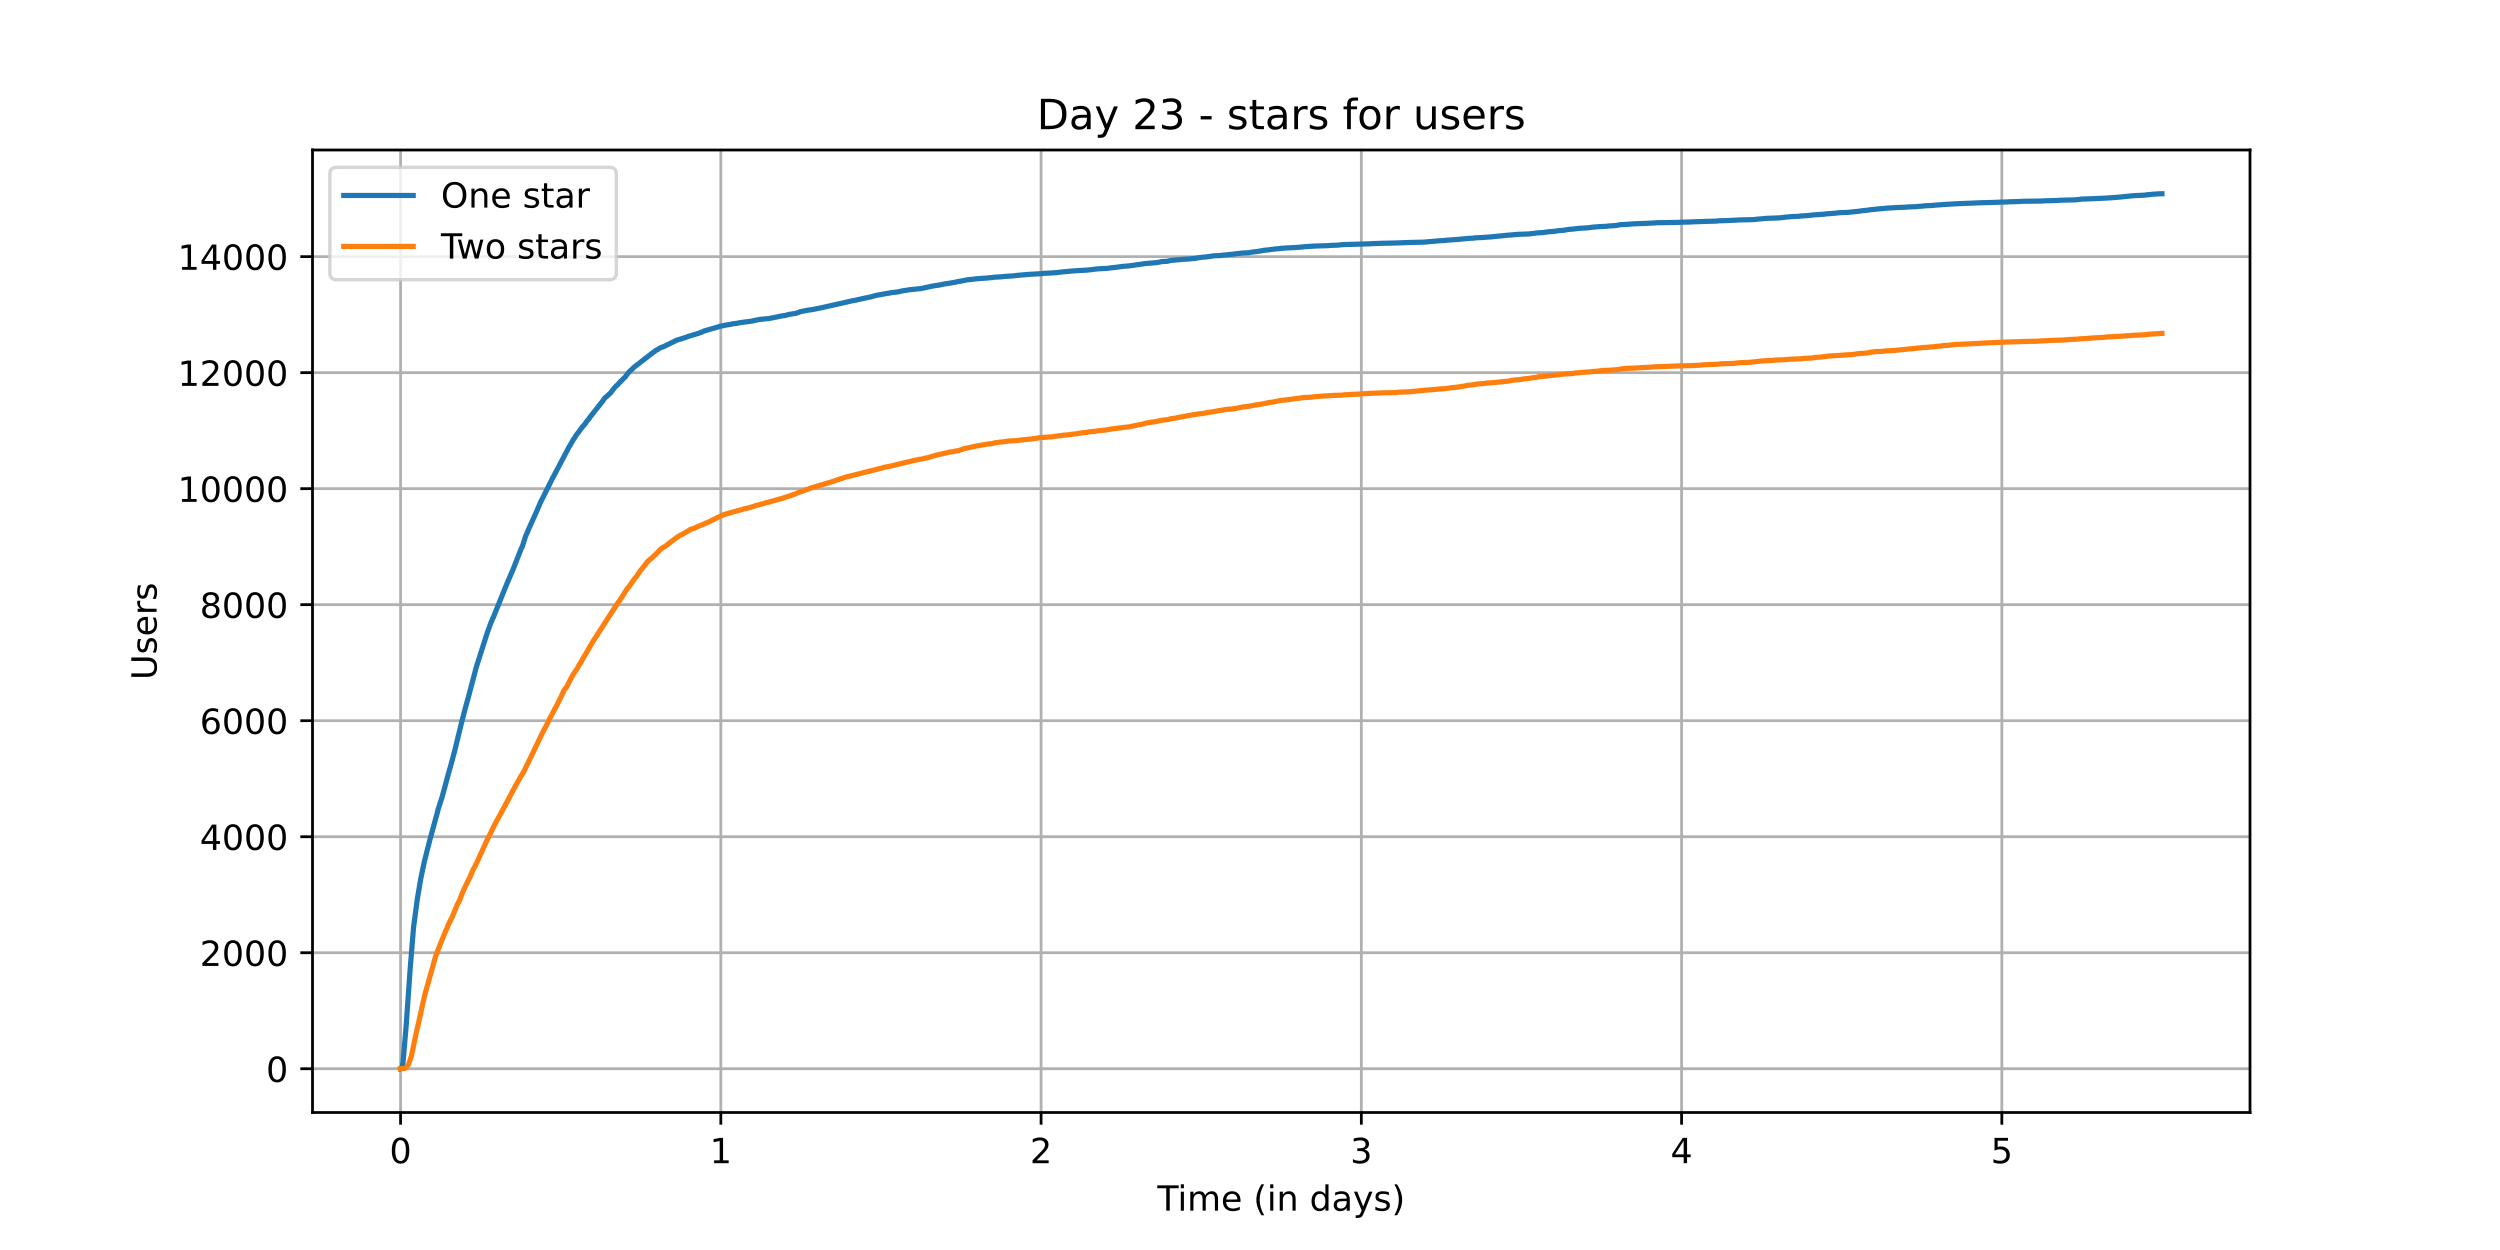 <?xml version="1.0" encoding="utf-8" standalone="no"?>
<!DOCTYPE svg PUBLIC "-//W3C//DTD SVG 1.1//EN"
  "http://www.w3.org/Graphics/SVG/1.1/DTD/svg11.dtd">
<!-- Created with matplotlib (https://matplotlib.org/) -->
<svg height="360pt" version="1.1" viewBox="0 0 720 360" width="720pt" xmlns="http://www.w3.org/2000/svg" xmlns:xlink="http://www.w3.org/1999/xlink">
 <defs>
  <style type="text/css">*{stroke-linecap:butt;stroke-linejoin:round;}</style>
 </defs>
 <g id="figure_1">
  <g id="patch_1">
   <path d="M 0 360 
L 720 360 
L 720 0 
L 0 0 
z
" style="fill:#ffffff;"/>
  </g>
  <g id="axes_1">
   <g id="patch_2">
    <path d="M 90 320.4 
L 648 320.4 
L 648 43.2 
L 90 43.2 
z
" style="fill:#ffffff;"/>
   </g>
   <g id="matplotlib.axis_1">
    <g id="xtick_1">
     <g id="line2d_1">
      <path clip-path="url(#pb7c0344ba0)" d="M 115.364 320.4 
L 115.364 43.2 
" style="fill:none;stroke:#b0b0b0;stroke-linecap:square;stroke-width:0.8;"/>
     </g>
     <g id="line2d_2">
      <defs>
       <path d="M 0 0 
L 0 3.5 
" id="mb58957e343" style="stroke:#000000;stroke-width:0.8;"/>
      </defs>
      <g>
       <use style="stroke:#000000;stroke-width:0.8;" x="115.364" xlink:href="#mb58957e343" y="320.4"/>
      </g>
     </g>
     <g id="text_1">
      <!-- 0 -->
      <g transform="translate(112.182 334.998)scale(0.1 -0.1)">
       <defs>
        <path d="M 31.781 66.406 
Q 24.172 66.406 20.328 58.906 
Q 16.5 51.422 16.5 36.375 
Q 16.5 21.391 20.328 13.891 
Q 24.172 6.391 31.781 6.391 
Q 39.453 6.391 43.281 13.891 
Q 47.125 21.391 47.125 36.375 
Q 47.125 51.422 43.281 58.906 
Q 39.453 66.406 31.781 66.406 
z
M 31.781 74.219 
Q 44.047 74.219 50.516 64.516 
Q 56.984 54.828 56.984 36.375 
Q 56.984 17.969 50.516 8.266 
Q 44.047 -1.422 31.781 -1.422 
Q 19.531 -1.422 13.062 8.266 
Q 6.594 17.969 6.594 36.375 
Q 6.594 54.828 13.062 64.516 
Q 19.531 74.219 31.781 74.219 
z
" id="DejaVuSans-48"/>
       </defs>
       <use xlink:href="#DejaVuSans-48"/>
      </g>
     </g>
    </g>
    <g id="xtick_2">
     <g id="line2d_3">
      <path clip-path="url(#pb7c0344ba0)" d="M 207.597 320.4 
L 207.597 43.2 
" style="fill:none;stroke:#b0b0b0;stroke-linecap:square;stroke-width:0.8;"/>
     </g>
     <g id="line2d_4">
      <g>
       <use style="stroke:#000000;stroke-width:0.8;" x="207.597" xlink:href="#mb58957e343" y="320.4"/>
      </g>
     </g>
     <g id="text_2">
      <!-- 1 -->
      <g transform="translate(204.415 334.998)scale(0.1 -0.1)">
       <defs>
        <path d="M 12.406 8.297 
L 28.516 8.297 
L 28.516 63.922 
L 10.984 60.406 
L 10.984 69.391 
L 28.422 72.906 
L 38.281 72.906 
L 38.281 8.297 
L 54.391 8.297 
L 54.391 0 
L 12.406 0 
z
" id="DejaVuSans-49"/>
       </defs>
       <use xlink:href="#DejaVuSans-49"/>
      </g>
     </g>
    </g>
    <g id="xtick_3">
     <g id="line2d_5">
      <path clip-path="url(#pb7c0344ba0)" d="M 299.83 320.4 
L 299.83 43.2 
" style="fill:none;stroke:#b0b0b0;stroke-linecap:square;stroke-width:0.8;"/>
     </g>
     <g id="line2d_6">
      <g>
       <use style="stroke:#000000;stroke-width:0.8;" x="299.83" xlink:href="#mb58957e343" y="320.4"/>
      </g>
     </g>
     <g id="text_3">
      <!-- 2 -->
      <g transform="translate(296.648 334.998)scale(0.1 -0.1)">
       <defs>
        <path d="M 19.188 8.297 
L 53.609 8.297 
L 53.609 0 
L 7.328 0 
L 7.328 8.297 
Q 12.938 14.109 22.625 23.891 
Q 32.328 33.688 34.812 36.531 
Q 39.547 41.844 41.422 45.531 
Q 43.312 49.219 43.312 52.781 
Q 43.312 58.594 39.234 62.25 
Q 35.156 65.922 28.609 65.922 
Q 23.969 65.922 18.812 64.312 
Q 13.672 62.703 7.812 59.422 
L 7.812 69.391 
Q 13.766 71.781 18.938 73 
Q 24.125 74.219 28.422 74.219 
Q 39.75 74.219 46.484 68.547 
Q 53.219 62.891 53.219 53.422 
Q 53.219 48.922 51.531 44.891 
Q 49.859 40.875 45.406 35.406 
Q 44.188 33.984 37.641 27.219 
Q 31.109 20.453 19.188 8.297 
z
" id="DejaVuSans-50"/>
       </defs>
       <use xlink:href="#DejaVuSans-50"/>
      </g>
     </g>
    </g>
    <g id="xtick_4">
     <g id="line2d_7">
      <path clip-path="url(#pb7c0344ba0)" d="M 392.063 320.4 
L 392.063 43.2 
" style="fill:none;stroke:#b0b0b0;stroke-linecap:square;stroke-width:0.8;"/>
     </g>
     <g id="line2d_8">
      <g>
       <use style="stroke:#000000;stroke-width:0.8;" x="392.063" xlink:href="#mb58957e343" y="320.4"/>
      </g>
     </g>
     <g id="text_4">
      <!-- 3 -->
      <g transform="translate(388.881 334.998)scale(0.1 -0.1)">
       <defs>
        <path d="M 40.578 39.312 
Q 47.656 37.797 51.625 33 
Q 55.609 28.219 55.609 21.188 
Q 55.609 10.406 48.188 4.484 
Q 40.766 -1.422 27.094 -1.422 
Q 22.516 -1.422 17.656 -0.516 
Q 12.797 0.391 7.625 2.203 
L 7.625 11.719 
Q 11.719 9.328 16.594 8.109 
Q 21.484 6.891 26.812 6.891 
Q 36.078 6.891 40.938 10.547 
Q 45.797 14.203 45.797 21.188 
Q 45.797 27.641 41.281 31.266 
Q 36.766 34.906 28.719 34.906 
L 20.219 34.906 
L 20.219 43.016 
L 29.109 43.016 
Q 36.375 43.016 40.234 45.922 
Q 44.094 48.828 44.094 54.297 
Q 44.094 59.906 40.109 62.906 
Q 36.141 65.922 28.719 65.922 
Q 24.656 65.922 20.016 65.031 
Q 15.375 64.156 9.812 62.312 
L 9.812 71.094 
Q 15.438 72.656 20.344 73.438 
Q 25.25 74.219 29.594 74.219 
Q 40.828 74.219 47.359 69.109 
Q 53.906 64.016 53.906 55.328 
Q 53.906 49.266 50.438 45.094 
Q 46.969 40.922 40.578 39.312 
z
" id="DejaVuSans-51"/>
       </defs>
       <use xlink:href="#DejaVuSans-51"/>
      </g>
     </g>
    </g>
    <g id="xtick_5">
     <g id="line2d_9">
      <path clip-path="url(#pb7c0344ba0)" d="M 484.295 320.4 
L 484.295 43.2 
" style="fill:none;stroke:#b0b0b0;stroke-linecap:square;stroke-width:0.8;"/>
     </g>
     <g id="line2d_10">
      <g>
       <use style="stroke:#000000;stroke-width:0.8;" x="484.295" xlink:href="#mb58957e343" y="320.4"/>
      </g>
     </g>
     <g id="text_5">
      <!-- 4 -->
      <g transform="translate(481.114 334.998)scale(0.1 -0.1)">
       <defs>
        <path d="M 37.797 64.312 
L 12.891 25.391 
L 37.797 25.391 
z
M 35.203 72.906 
L 47.609 72.906 
L 47.609 25.391 
L 58.016 25.391 
L 58.016 17.188 
L 47.609 17.188 
L 47.609 0 
L 37.797 0 
L 37.797 17.188 
L 4.891 17.188 
L 4.891 26.703 
z
" id="DejaVuSans-52"/>
       </defs>
       <use xlink:href="#DejaVuSans-52"/>
      </g>
     </g>
    </g>
    <g id="xtick_6">
     <g id="line2d_11">
      <path clip-path="url(#pb7c0344ba0)" d="M 576.528 320.4 
L 576.528 43.2 
" style="fill:none;stroke:#b0b0b0;stroke-linecap:square;stroke-width:0.8;"/>
     </g>
     <g id="line2d_12">
      <g>
       <use style="stroke:#000000;stroke-width:0.8;" x="576.528" xlink:href="#mb58957e343" y="320.4"/>
      </g>
     </g>
     <g id="text_6">
      <!-- 5 -->
      <g transform="translate(573.347 334.998)scale(0.1 -0.1)">
       <defs>
        <path d="M 10.797 72.906 
L 49.516 72.906 
L 49.516 64.594 
L 19.828 64.594 
L 19.828 46.734 
Q 21.969 47.469 24.109 47.828 
Q 26.266 48.188 28.422 48.188 
Q 40.625 48.188 47.75 41.5 
Q 54.891 34.812 54.891 23.391 
Q 54.891 11.625 47.562 5.094 
Q 40.234 -1.422 26.906 -1.422 
Q 22.312 -1.422 17.547 -0.641 
Q 12.797 0.141 7.719 1.703 
L 7.719 11.625 
Q 12.109 9.234 16.797 8.062 
Q 21.484 6.891 26.703 6.891 
Q 35.156 6.891 40.078 11.328 
Q 45.016 15.766 45.016 23.391 
Q 45.016 31 40.078 35.438 
Q 35.156 39.891 26.703 39.891 
Q 22.75 39.891 18.812 39.016 
Q 14.891 38.141 10.797 36.281 
z
" id="DejaVuSans-53"/>
       </defs>
       <use xlink:href="#DejaVuSans-53"/>
      </g>
     </g>
    </g>
    <g id="text_7">
     <!-- Time (in days) -->
     <g transform="translate(333.327 348.677)scale(0.1 -0.1)">
      <defs>
       <path d="M -0.297 72.906 
L 61.375 72.906 
L 61.375 64.594 
L 35.5 64.594 
L 35.5 0 
L 25.594 0 
L 25.594 64.594 
L -0.297 64.594 
z
" id="DejaVuSans-84"/>
       <path d="M 9.422 54.688 
L 18.406 54.688 
L 18.406 0 
L 9.422 0 
z
M 9.422 75.984 
L 18.406 75.984 
L 18.406 64.594 
L 9.422 64.594 
z
" id="DejaVuSans-105"/>
       <path d="M 52 44.188 
Q 55.375 50.25 60.062 53.125 
Q 64.75 56 71.094 56 
Q 79.641 56 84.281 50.016 
Q 88.922 44.047 88.922 33.016 
L 88.922 0 
L 79.891 0 
L 79.891 32.719 
Q 79.891 40.578 77.094 44.375 
Q 74.312 48.188 68.609 48.188 
Q 61.625 48.188 57.562 43.547 
Q 53.516 38.922 53.516 30.906 
L 53.516 0 
L 44.484 0 
L 44.484 32.719 
Q 44.484 40.625 41.703 44.406 
Q 38.922 48.188 33.109 48.188 
Q 26.219 48.188 22.156 43.531 
Q 18.109 38.875 18.109 30.906 
L 18.109 0 
L 9.078 0 
L 9.078 54.688 
L 18.109 54.688 
L 18.109 46.188 
Q 21.188 51.219 25.484 53.609 
Q 29.781 56 35.688 56 
Q 41.656 56 45.828 52.969 
Q 50 49.953 52 44.188 
z
" id="DejaVuSans-109"/>
       <path d="M 56.203 29.594 
L 56.203 25.203 
L 14.891 25.203 
Q 15.484 15.922 20.484 11.062 
Q 25.484 6.203 34.422 6.203 
Q 39.594 6.203 44.453 7.469 
Q 49.312 8.734 54.109 11.281 
L 54.109 2.781 
Q 49.266 0.734 44.188 -0.344 
Q 39.109 -1.422 33.891 -1.422 
Q 20.797 -1.422 13.156 6.188 
Q 5.516 13.812 5.516 26.812 
Q 5.516 40.234 12.766 48.109 
Q 20.016 56 32.328 56 
Q 43.359 56 49.781 48.891 
Q 56.203 41.797 56.203 29.594 
z
M 47.219 32.234 
Q 47.125 39.594 43.094 43.984 
Q 39.062 48.391 32.422 48.391 
Q 24.906 48.391 20.391 44.141 
Q 15.875 39.891 15.188 32.172 
z
" id="DejaVuSans-101"/>
       <path id="DejaVuSans-32"/>
       <path d="M 31 75.875 
Q 24.469 64.656 21.281 53.656 
Q 18.109 42.672 18.109 31.391 
Q 18.109 20.125 21.312 9.062 
Q 24.516 -2 31 -13.188 
L 23.188 -13.188 
Q 15.875 -1.703 12.234 9.375 
Q 8.594 20.453 8.594 31.391 
Q 8.594 42.281 12.203 53.312 
Q 15.828 64.359 23.188 75.875 
z
" id="DejaVuSans-40"/>
       <path d="M 54.891 33.016 
L 54.891 0 
L 45.906 0 
L 45.906 32.719 
Q 45.906 40.484 42.875 44.328 
Q 39.844 48.188 33.797 48.188 
Q 26.516 48.188 22.312 43.547 
Q 18.109 38.922 18.109 30.906 
L 18.109 0 
L 9.078 0 
L 9.078 54.688 
L 18.109 54.688 
L 18.109 46.188 
Q 21.344 51.125 25.703 53.562 
Q 30.078 56 35.797 56 
Q 45.219 56 50.047 50.172 
Q 54.891 44.344 54.891 33.016 
z
" id="DejaVuSans-110"/>
       <path d="M 45.406 46.391 
L 45.406 75.984 
L 54.391 75.984 
L 54.391 0 
L 45.406 0 
L 45.406 8.203 
Q 42.578 3.328 38.25 0.953 
Q 33.938 -1.422 27.875 -1.422 
Q 17.969 -1.422 11.734 6.484 
Q 5.516 14.406 5.516 27.297 
Q 5.516 40.188 11.734 48.094 
Q 17.969 56 27.875 56 
Q 33.938 56 38.25 53.625 
Q 42.578 51.266 45.406 46.391 
z
M 14.797 27.297 
Q 14.797 17.391 18.875 11.75 
Q 22.953 6.109 30.078 6.109 
Q 37.203 6.109 41.297 11.75 
Q 45.406 17.391 45.406 27.297 
Q 45.406 37.203 41.297 42.844 
Q 37.203 48.484 30.078 48.484 
Q 22.953 48.484 18.875 42.844 
Q 14.797 37.203 14.797 27.297 
z
" id="DejaVuSans-100"/>
       <path d="M 34.281 27.484 
Q 23.391 27.484 19.188 25 
Q 14.984 22.516 14.984 16.5 
Q 14.984 11.719 18.141 8.906 
Q 21.297 6.109 26.703 6.109 
Q 34.188 6.109 38.703 11.406 
Q 43.219 16.703 43.219 25.484 
L 43.219 27.484 
z
M 52.203 31.203 
L 52.203 0 
L 43.219 0 
L 43.219 8.297 
Q 40.141 3.328 35.547 0.953 
Q 30.953 -1.422 24.312 -1.422 
Q 15.922 -1.422 10.953 3.297 
Q 6 8.016 6 15.922 
Q 6 25.141 12.172 29.828 
Q 18.359 34.516 30.609 34.516 
L 43.219 34.516 
L 43.219 35.406 
Q 43.219 41.609 39.141 45 
Q 35.062 48.391 27.688 48.391 
Q 23 48.391 18.547 47.266 
Q 14.109 46.141 10.016 43.891 
L 10.016 52.203 
Q 14.938 54.109 19.578 55.047 
Q 24.219 56 28.609 56 
Q 40.484 56 46.344 49.844 
Q 52.203 43.703 52.203 31.203 
z
" id="DejaVuSans-97"/>
       <path d="M 32.172 -5.078 
Q 28.375 -14.844 24.75 -17.812 
Q 21.141 -20.797 15.094 -20.797 
L 7.906 -20.797 
L 7.906 -13.281 
L 13.188 -13.281 
Q 16.891 -13.281 18.938 -11.516 
Q 21 -9.766 23.484 -3.219 
L 25.094 0.875 
L 2.984 54.688 
L 12.5 54.688 
L 29.594 11.922 
L 46.688 54.688 
L 56.203 54.688 
z
" id="DejaVuSans-121"/>
       <path d="M 44.281 53.078 
L 44.281 44.578 
Q 40.484 46.531 36.375 47.5 
Q 32.281 48.484 27.875 48.484 
Q 21.188 48.484 17.844 46.438 
Q 14.5 44.391 14.5 40.281 
Q 14.5 37.156 16.891 35.375 
Q 19.281 33.594 26.516 31.984 
L 29.594 31.297 
Q 39.156 29.25 43.188 25.516 
Q 47.219 21.781 47.219 15.094 
Q 47.219 7.469 41.188 3.016 
Q 35.156 -1.422 24.609 -1.422 
Q 20.219 -1.422 15.453 -0.562 
Q 10.688 0.297 5.422 2 
L 5.422 11.281 
Q 10.406 8.688 15.234 7.391 
Q 20.062 6.109 24.812 6.109 
Q 31.156 6.109 34.562 8.281 
Q 37.984 10.453 37.984 14.406 
Q 37.984 18.062 35.516 20.016 
Q 33.062 21.969 24.703 23.781 
L 21.578 24.516 
Q 13.234 26.266 9.516 29.906 
Q 5.812 33.547 5.812 39.891 
Q 5.812 47.609 11.281 51.797 
Q 16.75 56 26.812 56 
Q 31.781 56 36.172 55.266 
Q 40.578 54.547 44.281 53.078 
z
" id="DejaVuSans-115"/>
       <path d="M 8.016 75.875 
L 15.828 75.875 
Q 23.141 64.359 26.781 53.312 
Q 30.422 42.281 30.422 31.391 
Q 30.422 20.453 26.781 9.375 
Q 23.141 -1.703 15.828 -13.188 
L 8.016 -13.188 
Q 14.5 -2 17.703 9.062 
Q 20.906 20.125 20.906 31.391 
Q 20.906 42.672 17.703 53.656 
Q 14.5 64.656 8.016 75.875 
z
" id="DejaVuSans-41"/>
      </defs>
      <use xlink:href="#DejaVuSans-84"/>
      <use x="57.959" xlink:href="#DejaVuSans-105"/>
      <use x="85.742" xlink:href="#DejaVuSans-109"/>
      <use x="183.154" xlink:href="#DejaVuSans-101"/>
      <use x="244.678" xlink:href="#DejaVuSans-32"/>
      <use x="276.465" xlink:href="#DejaVuSans-40"/>
      <use x="315.479" xlink:href="#DejaVuSans-105"/>
      <use x="343.262" xlink:href="#DejaVuSans-110"/>
      <use x="406.641" xlink:href="#DejaVuSans-32"/>
      <use x="438.428" xlink:href="#DejaVuSans-100"/>
      <use x="501.904" xlink:href="#DejaVuSans-97"/>
      <use x="563.184" xlink:href="#DejaVuSans-121"/>
      <use x="622.363" xlink:href="#DejaVuSans-115"/>
      <use x="674.463" xlink:href="#DejaVuSans-41"/>
     </g>
    </g>
   </g>
   <g id="matplotlib.axis_2">
    <g id="ytick_1">
     <g id="line2d_13">
      <path clip-path="url(#pb7c0344ba0)" d="M 90 307.8 
L 648 307.8 
" style="fill:none;stroke:#b0b0b0;stroke-linecap:square;stroke-width:0.8;"/>
     </g>
     <g id="line2d_14">
      <defs>
       <path d="M 0 0 
L -3.5 0 
" id="m6f298a144a" style="stroke:#000000;stroke-width:0.8;"/>
      </defs>
      <g>
       <use style="stroke:#000000;stroke-width:0.8;" x="90" xlink:href="#m6f298a144a" y="307.8"/>
      </g>
     </g>
     <g id="text_8">
      <!-- 0 -->
      <g transform="translate(76.638 311.599)scale(0.1 -0.1)">
       <use xlink:href="#DejaVuSans-48"/>
      </g>
     </g>
    </g>
    <g id="ytick_2">
     <g id="line2d_15">
      <path clip-path="url(#pb7c0344ba0)" d="M 90 274.387 
L 648 274.387 
" style="fill:none;stroke:#b0b0b0;stroke-linecap:square;stroke-width:0.8;"/>
     </g>
     <g id="line2d_16">
      <g>
       <use style="stroke:#000000;stroke-width:0.8;" x="90" xlink:href="#m6f298a144a" y="274.387"/>
      </g>
     </g>
     <g id="text_9">
      <!-- 2000 -->
      <g transform="translate(57.55 278.186)scale(0.1 -0.1)">
       <use xlink:href="#DejaVuSans-50"/>
       <use x="63.623" xlink:href="#DejaVuSans-48"/>
       <use x="127.246" xlink:href="#DejaVuSans-48"/>
       <use x="190.869" xlink:href="#DejaVuSans-48"/>
      </g>
     </g>
    </g>
    <g id="ytick_3">
     <g id="line2d_17">
      <path clip-path="url(#pb7c0344ba0)" d="M 90 240.974 
L 648 240.974 
" style="fill:none;stroke:#b0b0b0;stroke-linecap:square;stroke-width:0.8;"/>
     </g>
     <g id="line2d_18">
      <g>
       <use style="stroke:#000000;stroke-width:0.8;" x="90" xlink:href="#m6f298a144a" y="240.974"/>
      </g>
     </g>
     <g id="text_10">
      <!-- 4000 -->
      <g transform="translate(57.55 244.773)scale(0.1 -0.1)">
       <use xlink:href="#DejaVuSans-52"/>
       <use x="63.623" xlink:href="#DejaVuSans-48"/>
       <use x="127.246" xlink:href="#DejaVuSans-48"/>
       <use x="190.869" xlink:href="#DejaVuSans-48"/>
      </g>
     </g>
    </g>
    <g id="ytick_4">
     <g id="line2d_19">
      <path clip-path="url(#pb7c0344ba0)" d="M 90 207.561 
L 648 207.561 
" style="fill:none;stroke:#b0b0b0;stroke-linecap:square;stroke-width:0.8;"/>
     </g>
     <g id="line2d_20">
      <g>
       <use style="stroke:#000000;stroke-width:0.8;" x="90" xlink:href="#m6f298a144a" y="207.561"/>
      </g>
     </g>
     <g id="text_11">
      <!-- 6000 -->
      <g transform="translate(57.55 211.361)scale(0.1 -0.1)">
       <defs>
        <path d="M 33.016 40.375 
Q 26.375 40.375 22.484 35.828 
Q 18.609 31.297 18.609 23.391 
Q 18.609 15.531 22.484 10.953 
Q 26.375 6.391 33.016 6.391 
Q 39.656 6.391 43.531 10.953 
Q 47.406 15.531 47.406 23.391 
Q 47.406 31.297 43.531 35.828 
Q 39.656 40.375 33.016 40.375 
z
M 52.594 71.297 
L 52.594 62.312 
Q 48.875 64.062 45.094 64.984 
Q 41.312 65.922 37.594 65.922 
Q 27.828 65.922 22.672 59.328 
Q 17.531 52.734 16.797 39.406 
Q 19.672 43.656 24.016 45.922 
Q 28.375 48.188 33.594 48.188 
Q 44.578 48.188 50.953 41.516 
Q 57.328 34.859 57.328 23.391 
Q 57.328 12.156 50.688 5.359 
Q 44.047 -1.422 33.016 -1.422 
Q 20.359 -1.422 13.672 8.266 
Q 6.984 17.969 6.984 36.375 
Q 6.984 53.656 15.188 63.938 
Q 23.391 74.219 37.203 74.219 
Q 40.922 74.219 44.703 73.484 
Q 48.484 72.75 52.594 71.297 
z
" id="DejaVuSans-54"/>
       </defs>
       <use xlink:href="#DejaVuSans-54"/>
       <use x="63.623" xlink:href="#DejaVuSans-48"/>
       <use x="127.246" xlink:href="#DejaVuSans-48"/>
       <use x="190.869" xlink:href="#DejaVuSans-48"/>
      </g>
     </g>
    </g>
    <g id="ytick_5">
     <g id="line2d_21">
      <path clip-path="url(#pb7c0344ba0)" d="M 90 174.148 
L 648 174.148 
" style="fill:none;stroke:#b0b0b0;stroke-linecap:square;stroke-width:0.8;"/>
     </g>
     <g id="line2d_22">
      <g>
       <use style="stroke:#000000;stroke-width:0.8;" x="90" xlink:href="#m6f298a144a" y="174.148"/>
      </g>
     </g>
     <g id="text_12">
      <!-- 8000 -->
      <g transform="translate(57.55 177.948)scale(0.1 -0.1)">
       <defs>
        <path d="M 31.781 34.625 
Q 24.75 34.625 20.719 30.859 
Q 16.703 27.094 16.703 20.516 
Q 16.703 13.922 20.719 10.156 
Q 24.75 6.391 31.781 6.391 
Q 38.812 6.391 42.859 10.172 
Q 46.922 13.969 46.922 20.516 
Q 46.922 27.094 42.891 30.859 
Q 38.875 34.625 31.781 34.625 
z
M 21.922 38.812 
Q 15.578 40.375 12.031 44.719 
Q 8.5 49.078 8.5 55.328 
Q 8.5 64.062 14.719 69.141 
Q 20.953 74.219 31.781 74.219 
Q 42.672 74.219 48.875 69.141 
Q 55.078 64.062 55.078 55.328 
Q 55.078 49.078 51.531 44.719 
Q 48 40.375 41.703 38.812 
Q 48.828 37.156 52.797 32.312 
Q 56.781 27.484 56.781 20.516 
Q 56.781 9.906 50.312 4.234 
Q 43.844 -1.422 31.781 -1.422 
Q 19.734 -1.422 13.25 4.234 
Q 6.781 9.906 6.781 20.516 
Q 6.781 27.484 10.781 32.312 
Q 14.797 37.156 21.922 38.812 
z
M 18.312 54.391 
Q 18.312 48.734 21.844 45.562 
Q 25.391 42.391 31.781 42.391 
Q 38.141 42.391 41.719 45.562 
Q 45.312 48.734 45.312 54.391 
Q 45.312 60.062 41.719 63.234 
Q 38.141 66.406 31.781 66.406 
Q 25.391 66.406 21.844 63.234 
Q 18.312 60.062 18.312 54.391 
z
" id="DejaVuSans-56"/>
       </defs>
       <use xlink:href="#DejaVuSans-56"/>
       <use x="63.623" xlink:href="#DejaVuSans-48"/>
       <use x="127.246" xlink:href="#DejaVuSans-48"/>
       <use x="190.869" xlink:href="#DejaVuSans-48"/>
      </g>
     </g>
    </g>
    <g id="ytick_6">
     <g id="line2d_23">
      <path clip-path="url(#pb7c0344ba0)" d="M 90 140.736 
L 648 140.736 
" style="fill:none;stroke:#b0b0b0;stroke-linecap:square;stroke-width:0.8;"/>
     </g>
     <g id="line2d_24">
      <g>
       <use style="stroke:#000000;stroke-width:0.8;" x="90" xlink:href="#m6f298a144a" y="140.736"/>
      </g>
     </g>
     <g id="text_13">
      <!-- 10000 -->
      <g transform="translate(51.188 144.535)scale(0.1 -0.1)">
       <use xlink:href="#DejaVuSans-49"/>
       <use x="63.623" xlink:href="#DejaVuSans-48"/>
       <use x="127.246" xlink:href="#DejaVuSans-48"/>
       <use x="190.869" xlink:href="#DejaVuSans-48"/>
       <use x="254.492" xlink:href="#DejaVuSans-48"/>
      </g>
     </g>
    </g>
    <g id="ytick_7">
     <g id="line2d_25">
      <path clip-path="url(#pb7c0344ba0)" d="M 90 107.323 
L 648 107.323 
" style="fill:none;stroke:#b0b0b0;stroke-linecap:square;stroke-width:0.8;"/>
     </g>
     <g id="line2d_26">
      <g>
       <use style="stroke:#000000;stroke-width:0.8;" x="90" xlink:href="#m6f298a144a" y="107.323"/>
      </g>
     </g>
     <g id="text_14">
      <!-- 12000 -->
      <g transform="translate(51.188 111.122)scale(0.1 -0.1)">
       <use xlink:href="#DejaVuSans-49"/>
       <use x="63.623" xlink:href="#DejaVuSans-50"/>
       <use x="127.246" xlink:href="#DejaVuSans-48"/>
       <use x="190.869" xlink:href="#DejaVuSans-48"/>
       <use x="254.492" xlink:href="#DejaVuSans-48"/>
      </g>
     </g>
    </g>
    <g id="ytick_8">
     <g id="line2d_27">
      <path clip-path="url(#pb7c0344ba0)" d="M 90 73.91 
L 648 73.91 
" style="fill:none;stroke:#b0b0b0;stroke-linecap:square;stroke-width:0.8;"/>
     </g>
     <g id="line2d_28">
      <g>
       <use style="stroke:#000000;stroke-width:0.8;" x="90" xlink:href="#m6f298a144a" y="73.91"/>
      </g>
     </g>
     <g id="text_15">
      <!-- 14000 -->
      <g transform="translate(51.188 77.709)scale(0.1 -0.1)">
       <use xlink:href="#DejaVuSans-49"/>
       <use x="63.623" xlink:href="#DejaVuSans-52"/>
       <use x="127.246" xlink:href="#DejaVuSans-48"/>
       <use x="190.869" xlink:href="#DejaVuSans-48"/>
       <use x="254.492" xlink:href="#DejaVuSans-48"/>
      </g>
     </g>
    </g>
    <g id="text_16">
     <!-- Users -->
     <g transform="translate(45.108 195.801)rotate(-90)scale(0.1 -0.1)">
      <defs>
       <path d="M 8.688 72.906 
L 18.609 72.906 
L 18.609 28.609 
Q 18.609 16.891 22.844 11.734 
Q 27.094 6.594 36.625 6.594 
Q 46.094 6.594 50.344 11.734 
Q 54.594 16.891 54.594 28.609 
L 54.594 72.906 
L 64.5 72.906 
L 64.5 27.391 
Q 64.5 13.141 57.438 5.859 
Q 50.391 -1.422 36.625 -1.422 
Q 22.797 -1.422 15.734 5.859 
Q 8.688 13.141 8.688 27.391 
z
" id="DejaVuSans-85"/>
       <path d="M 41.109 46.297 
Q 39.594 47.172 37.812 47.578 
Q 36.031 48 33.891 48 
Q 26.266 48 22.188 43.047 
Q 18.109 38.094 18.109 28.812 
L 18.109 0 
L 9.078 0 
L 9.078 54.688 
L 18.109 54.688 
L 18.109 46.188 
Q 20.953 51.172 25.484 53.578 
Q 30.031 56 36.531 56 
Q 37.453 56 38.578 55.875 
Q 39.703 55.766 41.062 55.516 
z
" id="DejaVuSans-114"/>
      </defs>
      <use xlink:href="#DejaVuSans-85"/>
      <use x="73.193" xlink:href="#DejaVuSans-115"/>
      <use x="125.293" xlink:href="#DejaVuSans-101"/>
      <use x="186.816" xlink:href="#DejaVuSans-114"/>
      <use x="227.93" xlink:href="#DejaVuSans-115"/>
     </g>
    </g>
   </g>
   <g id="line2d_29">
    <path clip-path="url(#pb7c0344ba0)" d="M 115.364 307.8 
L 115.692 307.716 
L 115.819 307.416 
L 116.074 305.946 
L 116.963 295.554 
L 118.105 279.316 
L 119.12 266.919 
L 120.199 258.85 
L 120.581 256.595 
L 121.152 253.187 
L 121.659 250.747 
L 122.231 248.074 
L 123.817 241.81 
L 125.849 234.425 
L 126.229 232.905 
L 126.483 232.153 
L 126.737 231.351 
L 127.308 229.597 
L 129.148 222.831 
L 129.911 220.141 
L 130.926 216.316 
L 133.02 207.745 
L 133.401 206.292 
L 133.655 205.323 
L 134.164 203.385 
L 134.989 200.428 
L 137.21 192.008 
L 140.369 182.134 
L 141.337 179.478 
L 141.844 178.275 
L 142.162 177.607 
L 142.988 175.535 
L 145.897 168.318 
L 146.468 166.981 
L 147.737 164.058 
L 150.148 157.893 
L 150.403 157.475 
L 151.355 154.485 
L 151.481 154.201 
L 152.497 151.829 
L 152.814 151.144 
L 154.844 146.616 
L 155.29 145.547 
L 155.48 145.063 
L 155.861 144.277 
L 156.241 143.526 
L 156.368 143.292 
L 159.161 137.662 
L 159.351 137.344 
L 163.857 128.757 
L 164.366 127.938 
L 164.556 127.604 
L 165.064 126.652 
L 165.381 126.268 
L 165.952 125.316 
L 166.587 124.514 
L 167.412 123.344 
L 167.476 123.327 
L 167.729 122.893 
L 167.92 122.793 
L 168.619 121.924 
L 168.809 121.573 
L 169.698 120.487 
L 170.079 119.936 
L 173.317 115.826 
L 173.571 115.526 
L 174.143 114.674 
L 175.793 113.22 
L 176.683 112.034 
L 177.508 111.082 
L 177.889 110.814 
L 178.397 110.196 
L 179.984 108.626 
L 180.111 108.542 
L 180.428 108.041 
L 180.873 107.44 
L 181.254 107.022 
L 182.207 106.17 
L 182.525 105.819 
L 188.176 101.442 
L 188.429 101.308 
L 188.938 100.874 
L 189.192 100.79 
L 189.954 100.306 
L 190.271 100.139 
L 190.589 99.989 
L 190.906 99.938 
L 191.161 99.805 
L 194.844 98 
L 197.32 97.232 
L 198.082 96.948 
L 198.336 96.848 
L 201.13 96.012 
L 201.828 95.745 
L 202.146 95.645 
L 202.463 95.511 
L 202.653 95.361 
L 206.843 94.158 
L 207.16 94.024 
L 209.064 93.623 
L 209.699 93.523 
L 210.588 93.389 
L 210.842 93.289 
L 211.54 93.206 
L 212.301 93.105 
L 212.555 93.039 
L 213.126 92.938 
L 213.951 92.821 
L 214.714 92.721 
L 215.539 92.604 
L 216.363 92.504 
L 218.776 91.986 
L 219.918 91.886 
L 220.553 91.819 
L 221.505 91.736 
L 221.885 91.652 
L 223.727 91.284 
L 224.234 91.184 
L 224.679 91.067 
L 225.631 90.917 
L 226.329 90.817 
L 226.836 90.65 
L 227.217 90.566 
L 227.534 90.516 
L 228.931 90.265 
L 229.503 90.165 
L 230.455 89.781 
L 232.296 89.397 
L 232.931 89.296 
L 233.692 89.196 
L 234.263 89.096 
L 236.167 88.712 
L 236.739 88.611 
L 237.183 88.495 
L 240.293 87.793 
L 240.8 87.693 
L 241.309 87.542 
L 241.944 87.442 
L 245.435 86.623 
L 246.069 86.523 
L 248.798 85.922 
L 249.306 85.821 
L 249.687 85.738 
L 250.068 85.638 
L 250.386 85.588 
L 250.83 85.504 
L 251.464 85.287 
L 251.909 85.203 
L 252.416 85.053 
L 252.924 84.953 
L 253.178 84.919 
L 253.876 84.819 
L 254.32 84.702 
L 255.59 84.485 
L 256.225 84.401 
L 256.479 84.318 
L 257.177 84.234 
L 257.938 84.151 
L 258.192 84.117 
L 258.828 84.017 
L 259.145 83.967 
L 259.399 83.867 
L 259.716 83.8 
L 260.351 83.7 
L 261.367 83.549 
L 261.938 83.449 
L 262.573 83.382 
L 263.526 83.282 
L 264.161 83.215 
L 265.24 83.115 
L 268.097 82.48 
L 268.669 82.38 
L 269.748 82.196 
L 270.446 82.096 
L 270.7 82.063 
L 271.144 81.962 
L 271.336 81.912 
L 271.78 81.829 
L 272.034 81.762 
L 272.86 81.678 
L 273.177 81.611 
L 273.749 81.511 
L 274.828 81.327 
L 275.337 81.244 
L 275.844 81.077 
L 276.606 81.01 
L 276.86 80.926 
L 278.574 80.592 
L 279.527 80.492 
L 280.162 80.425 
L 280.924 80.325 
L 281.495 80.275 
L 282.638 80.175 
L 283.145 80.141 
L 284.543 80.058 
L 284.86 79.991 
L 285.939 79.924 
L 286.13 79.841 
L 288.162 79.74 
L 288.797 79.674 
L 289.749 79.573 
L 290.193 79.557 
L 291.844 79.456 
L 292.669 79.339 
L 293.812 79.239 
L 294.383 79.189 
L 295.525 79.089 
L 296.096 79.039 
L 297.747 78.938 
L 298.255 78.905 
L 300.095 78.805 
L 300.412 78.738 
L 302.38 78.638 
L 302.888 78.604 
L 304.221 78.521 
L 304.538 78.471 
L 305.174 78.404 
L 306.062 78.304 
L 306.697 78.237 
L 307.902 78.137 
L 308.537 78.07 
L 309.998 77.969 
L 310.569 77.919 
L 312.664 77.819 
L 313.235 77.769 
L 314.251 77.669 
L 315.076 77.552 
L 315.964 77.452 
L 316.535 77.401 
L 318.694 77.301 
L 319.456 77.201 
L 320.409 77.101 
L 321.107 77.017 
L 321.868 76.917 
L 322.631 76.817 
L 323.265 76.733 
L 323.519 76.7 
L 324.852 76.6 
L 325.55 76.516 
L 326.375 76.416 
L 327.455 76.232 
L 328.343 76.132 
L 329.168 76.015 
L 329.612 75.915 
L 330.12 75.881 
L 331.389 75.781 
L 331.644 75.747 
L 332.977 75.647 
L 333.992 75.48 
L 334.309 75.397 
L 334.5 75.347 
L 336.277 75.246 
L 336.785 75.079 
L 337.483 74.979 
L 338.054 74.929 
L 339.197 74.829 
L 339.768 74.779 
L 340.594 74.678 
L 341.038 74.662 
L 342.624 74.578 
L 342.941 74.528 
L 344.147 74.428 
L 345.417 74.194 
L 346.179 74.094 
L 346.687 74.06 
L 347.702 73.96 
L 348.59 73.826 
L 349.225 73.726 
L 349.542 73.676 
L 351.638 73.592 
L 352.019 73.492 
L 353.415 73.392 
L 353.732 73.342 
L 354.812 73.242 
L 355.827 73.091 
L 356.843 72.991 
L 357.605 72.891 
L 359.511 72.79 
L 359.829 72.74 
L 360.908 72.557 
L 361.923 72.456 
L 363.194 72.239 
L 363.702 72.139 
L 364.4 72.055 
L 365.416 71.955 
L 366.305 71.821 
L 366.94 71.755 
L 367.13 71.705 
L 368.463 71.604 
L 368.781 71.537 
L 370.242 71.437 
L 370.75 71.404 
L 372.845 71.304 
L 373.353 71.27 
L 374.623 71.17 
L 375.322 71.086 
L 376.527 70.986 
L 376.971 70.969 
L 378.558 70.869 
L 379.003 70.853 
L 382.43 70.752 
L 383.066 70.685 
L 385.287 70.602 
L 385.541 70.568 
L 386.556 70.468 
L 387.064 70.435 
L 390.681 70.335 
L 391.126 70.318 
L 394.553 70.218 
L 394.807 70.184 
L 397.601 70.084 
L 398.045 70.067 
L 402.488 69.967 
L 402.932 69.95 
L 405.28 69.85 
L 405.725 69.833 
L 410.167 69.733 
L 410.803 69.666 
L 411.945 69.566 
L 412.516 69.516 
L 413.849 69.416 
L 414.485 69.349 
L 416.135 69.249 
L 416.834 69.165 
L 418.23 69.065 
L 418.737 69.032 
L 420.198 68.931 
L 420.896 68.848 
L 422.038 68.747 
L 422.736 68.664 
L 424.45 68.58 
L 424.831 68.497 
L 427.116 68.397 
L 427.75 68.33 
L 429.465 68.23 
L 430.226 68.129 
L 431.305 68.029 
L 431.94 67.962 
L 433.083 67.862 
L 433.782 67.779 
L 435.051 67.678 
L 435.622 67.628 
L 436.703 67.528 
L 436.957 67.495 
L 440.066 67.394 
L 440.574 67.361 
L 441.21 67.261 
L 441.781 67.211 
L 442.416 67.11 
L 442.987 67.06 
L 444.447 66.977 
L 444.764 66.91 
L 445.527 66.81 
L 446.225 66.726 
L 447.685 66.626 
L 448.827 66.425 
L 450.352 66.325 
L 451.685 66.074 
L 453.017 65.974 
L 453.716 65.891 
L 454.478 65.79 
L 455.049 65.74 
L 456.953 65.64 
L 457.651 65.557 
L 458.286 65.473 
L 458.604 65.423 
L 460 65.323 
L 460.571 65.273 
L 462.666 65.172 
L 463.427 65.072 
L 465.268 64.972 
L 466.664 64.705 
L 468.759 64.604 
L 469.33 64.554 
L 470.599 64.454 
L 471.043 64.437 
L 473.963 64.337 
L 474.471 64.304 
L 476.503 64.203 
L 477.074 64.153 
L 483.422 64.053 
L 483.993 64.003 
L 487.23 63.919 
L 487.484 63.886 
L 490.468 63.786 
L 490.913 63.769 
L 494.531 63.669 
L 494.848 63.602 
L 497.894 63.502 
L 498.34 63.485 
L 500.244 63.385 
L 500.751 63.351 
L 505.068 63.251 
L 505.83 63.151 
L 506.973 63.051 
L 507.544 63 
L 508.369 62.9 
L 508.813 62.884 
L 511.671 62.783 
L 512.116 62.767 
L 513.258 62.666 
L 514.083 62.549 
L 515.227 62.449 
L 515.861 62.382 
L 518.083 62.299 
L 518.463 62.215 
L 520.305 62.115 
L 520.559 62.082 
L 521.447 62.015 
L 521.701 61.948 
L 522.97 61.848 
L 523.543 61.798 
L 525.256 61.697 
L 526.081 61.58 
L 527.668 61.48 
L 527.985 61.43 
L 528.43 61.413 
L 529.255 61.313 
L 529.89 61.246 
L 532.238 61.163 
L 532.493 61.129 
L 533.445 61.029 
L 534.08 60.962 
L 535.159 60.862 
L 535.984 60.745 
L 536.618 60.645 
L 537.127 60.611 
L 538.016 60.511 
L 538.904 60.378 
L 540.047 60.277 
L 540.808 60.177 
L 542.015 60.094 
L 542.332 60.043 
L 543.411 59.943 
L 543.919 59.91 
L 545.697 59.81 
L 546.205 59.776 
L 548.807 59.676 
L 549.441 59.609 
L 552.044 59.509 
L 552.362 59.459 
L 553.631 59.358 
L 554.33 59.275 
L 556.488 59.175 
L 556.742 59.141 
L 557.821 59.041 
L 558.265 59.024 
L 559.472 58.924 
L 560.043 58.874 
L 561.947 58.774 
L 562.455 58.74 
L 564.36 58.64 
L 564.804 58.623 
L 567.344 58.523 
L 567.788 58.506 
L 570.2 58.406 
L 570.644 58.389 
L 574.517 58.289 
L 575.024 58.256 
L 578.072 58.156 
L 578.579 58.122 
L 581.881 58.022 
L 582.452 57.972 
L 588.482 57.888 
L 588.673 57.838 
L 592.609 57.738 
L 593.244 57.671 
L 597.306 57.571 
L 597.815 57.537 
L 598.767 57.437 
L 599.528 57.337 
L 602.449 57.237 
L 602.893 57.22 
L 605.051 57.12 
L 605.495 57.103 
L 607.083 57.02 
L 607.337 56.986 
L 609.114 56.886 
L 609.749 56.819 
L 610.956 56.719 
L 611.654 56.635 
L 612.733 56.535 
L 613.431 56.452 
L 614.7 56.351 
L 615.209 56.318 
L 617.494 56.218 
L 618.319 56.101 
L 619.526 56 
L 619.843 55.95 
L 621.366 55.85 
L 621.874 55.817 
L 622.636 55.8 
L 622.636 55.8 
" style="fill:none;stroke:#1f77b4;stroke-linecap:square;stroke-width:1.5;"/>
   </g>
   <g id="line2d_30">
    <path clip-path="url(#pb7c0344ba0)" d="M 115.364 307.8 
L 116.518 307.7 
L 116.899 307.516 
L 117.661 306.564 
L 118.486 304.141 
L 120.135 296.256 
L 120.326 295.571 
L 122.294 286.683 
L 122.421 286.215 
L 124.832 277.662 
L 125.024 276.977 
L 125.468 275.356 
L 125.785 274.554 
L 126.991 271.43 
L 128.26 268.356 
L 128.768 267.253 
L 129.022 266.535 
L 130.292 263.946 
L 130.926 262.392 
L 131.434 261.172 
L 131.688 260.521 
L 131.942 260.153 
L 132.195 259.585 
L 132.449 259.101 
L 132.767 258.182 
L 133.084 257.363 
L 133.845 255.659 
L 134.862 253.537 
L 135.37 252.568 
L 135.814 251.483 
L 136.258 250.447 
L 136.575 249.879 
L 136.766 249.545 
L 136.956 249.177 
L 137.273 248.526 
L 137.971 247.005 
L 140.131 242.244 
L 140.369 241.726 
L 141.083 240.356 
L 141.337 239.838 
L 141.654 239.153 
L 142.352 237.75 
L 142.734 236.965 
L 143.115 236.28 
L 143.495 235.595 
L 143.94 234.81 
L 144.134 234.442 
L 146.531 229.998 
L 146.785 229.48 
L 147.293 228.545 
L 147.673 227.743 
L 147.8 227.576 
L 148.371 226.473 
L 148.689 225.905 
L 149.323 224.802 
L 149.894 223.75 
L 150.211 223.249 
L 150.847 222.263 
L 156.305 210.903 
L 156.432 210.685 
L 157.066 209.449 
L 157.32 209.048 
L 157.891 207.779 
L 158.463 206.693 
L 159.034 205.623 
L 159.479 204.755 
L 159.606 204.521 
L 160.431 203 
L 160.748 202.366 
L 161.7 200.428 
L 161.954 199.826 
L 162.144 199.409 
L 162.525 198.657 
L 163.159 197.888 
L 163.73 196.802 
L 163.857 196.585 
L 164.175 195.884 
L 164.81 194.731 
L 165.191 194.079 
L 165.698 193.327 
L 165.889 193.043 
L 166.46 192.158 
L 166.841 191.389 
L 167.095 191.072 
L 167.793 189.836 
L 167.983 189.502 
L 168.364 188.85 
L 168.619 188.466 
L 170.46 185.225 
L 170.587 185.024 
L 175.666 177.139 
L 175.857 176.805 
L 178.079 173.447 
L 178.397 173.079 
L 178.777 172.361 
L 179.158 171.943 
L 179.476 171.392 
L 180.047 170.423 
L 180.683 169.471 
L 181.127 169.003 
L 182.779 166.614 
L 183.287 166.079 
L 184.048 164.926 
L 184.429 164.358 
L 185.192 163.44 
L 185.573 162.922 
L 185.7 162.805 
L 186.208 162.086 
L 186.652 161.568 
L 186.969 161.335 
L 187.287 161.034 
L 187.541 160.85 
L 187.858 160.566 
L 188.302 160.132 
L 188.748 159.781 
L 189.129 159.38 
L 189.954 158.461 
L 190.716 157.776 
L 191.225 157.542 
L 191.986 157.058 
L 192.177 156.924 
L 192.495 156.607 
L 195.288 154.518 
L 195.606 154.351 
L 195.986 154.101 
L 196.494 153.917 
L 196.684 153.767 
L 198.4 152.798 
L 198.59 152.58 
L 199.225 152.363 
L 199.542 152.263 
L 200.24 152.012 
L 200.558 151.812 
L 201.701 151.311 
L 202.146 151.211 
L 202.653 150.943 
L 202.844 150.893 
L 203.161 150.693 
L 203.669 150.526 
L 203.859 150.442 
L 204.113 150.325 
L 207.668 148.554 
L 208.175 148.337 
L 208.493 148.203 
L 214.016 146.65 
L 214.269 146.549 
L 214.714 146.483 
L 214.967 146.399 
L 215.475 146.299 
L 217.379 145.731 
L 217.633 145.597 
L 218.141 145.497 
L 225.694 143.409 
L 226.075 143.242 
L 228.043 142.607 
L 228.804 142.323 
L 229.122 142.239 
L 229.439 142.055 
L 230.137 141.771 
L 230.581 141.654 
L 231.406 141.337 
L 232.232 141.003 
L 232.613 140.919 
L 233.629 140.502 
L 237.881 139.265 
L 238.135 139.182 
L 240.547 138.447 
L 240.927 138.263 
L 242.896 137.645 
L 243.276 137.478 
L 253.305 134.972 
L 253.749 134.888 
L 254.385 134.654 
L 254.702 134.554 
L 255.654 134.404 
L 256.225 134.304 
L 261.303 133.067 
L 261.875 132.984 
L 262.446 132.8 
L 264.859 132.282 
L 265.494 132.199 
L 265.875 132.115 
L 266.129 132.048 
L 266.446 131.931 
L 267.144 131.831 
L 267.653 131.681 
L 269.367 131.163 
L 269.557 131.096 
L 272.225 130.511 
L 272.606 130.428 
L 272.987 130.327 
L 273.304 130.227 
L 274.002 130.144 
L 274.637 130.043 
L 275.083 129.926 
L 275.908 129.81 
L 276.289 129.709 
L 277.305 129.342 
L 277.558 129.242 
L 278.066 129.141 
L 280.797 128.54 
L 281.305 128.44 
L 281.495 128.389 
L 282.193 128.306 
L 282.447 128.239 
L 283.781 128.005 
L 284.225 127.905 
L 284.797 127.855 
L 285.749 127.755 
L 286.32 127.571 
L 286.828 127.471 
L 287.273 127.454 
L 287.718 127.37 
L 288.035 127.32 
L 289.178 127.22 
L 289.495 127.153 
L 290.193 127.053 
L 290.511 127.003 
L 292.606 126.903 
L 293.177 126.853 
L 293.812 126.752 
L 294.065 126.719 
L 295.081 126.619 
L 295.779 126.535 
L 296.922 126.435 
L 297.747 126.318 
L 298.508 126.218 
L 299.714 126.017 
L 301.492 125.917 
L 301.746 125.884 
L 303.269 125.783 
L 304.475 125.566 
L 305.427 125.466 
L 306.443 125.316 
L 307.902 125.215 
L 309.045 125.032 
L 310.061 124.931 
L 311.14 124.747 
L 311.647 124.647 
L 312.155 124.614 
L 313.108 124.514 
L 313.552 124.38 
L 314.695 124.28 
L 315.203 124.246 
L 315.711 124.163 
L 316.091 124.079 
L 317.36 123.979 
L 317.678 123.929 
L 318.376 123.845 
L 319.011 123.745 
L 320.345 123.511 
L 321.297 123.411 
L 321.868 123.361 
L 322.249 123.261 
L 322.758 123.227 
L 323.456 123.127 
L 324.217 123.027 
L 325.233 122.926 
L 325.613 122.843 
L 327.962 122.342 
L 328.533 122.258 
L 328.978 122.125 
L 329.485 122.041 
L 329.803 121.924 
L 330.183 121.841 
L 331.644 121.573 
L 332.469 121.49 
L 332.85 121.406 
L 334.69 121.022 
L 335.642 120.922 
L 336.277 120.855 
L 336.658 120.771 
L 337.229 120.571 
L 338.245 120.471 
L 340.085 120.086 
L 340.719 120.003 
L 341.101 119.919 
L 341.482 119.836 
L 341.799 119.786 
L 343.449 119.468 
L 344.274 119.368 
L 345.354 119.184 
L 346.433 119.084 
L 348.146 118.733 
L 349.161 118.633 
L 351.003 118.265 
L 351.765 118.182 
L 352.019 118.115 
L 352.59 118.015 
L 353.542 117.864 
L 355.256 117.764 
L 355.447 117.681 
L 356.145 117.58 
L 357.858 117.23 
L 358.686 117.129 
L 359.321 117.063 
L 359.892 116.962 
L 361.352 116.678 
L 362.051 116.595 
L 362.432 116.511 
L 363.194 116.411 
L 363.702 116.311 
L 365.67 115.893 
L 366.559 115.793 
L 368.463 115.409 
L 368.908 115.308 
L 369.479 115.258 
L 370.559 115.158 
L 371.258 115.074 
L 371.83 114.991 
L 372.084 114.958 
L 372.655 114.874 
L 373.036 114.79 
L 374.178 114.69 
L 375.385 114.49 
L 377.606 114.406 
L 377.987 114.306 
L 379.003 114.206 
L 379.511 114.172 
L 380.971 114.072 
L 381.224 114.039 
L 383.256 113.938 
L 383.827 113.888 
L 386.556 113.805 
L 386.937 113.721 
L 388.905 113.621 
L 389.412 113.588 
L 391.506 113.487 
L 392.079 113.437 
L 393.728 113.337 
L 394.3 113.287 
L 397.283 113.187 
L 397.791 113.153 
L 402.297 113.053 
L 402.551 112.969 
L 405.153 112.869 
L 405.597 112.853 
L 406.677 112.752 
L 407.312 112.685 
L 408.39 112.585 
L 409.089 112.502 
L 410.167 112.401 
L 410.74 112.351 
L 412.136 112.251 
L 412.707 112.201 
L 413.913 112.101 
L 414.612 112.017 
L 416.198 111.917 
L 416.452 111.884 
L 417.214 111.783 
L 418.039 111.666 
L 419.056 111.566 
L 419.754 111.483 
L 420.388 111.382 
L 421.404 111.232 
L 422.038 111.132 
L 422.546 110.981 
L 423.752 110.881 
L 425.022 110.664 
L 425.847 110.564 
L 426.354 110.53 
L 427.56 110.447 
L 427.942 110.347 
L 429.401 110.246 
L 429.655 110.213 
L 430.988 110.113 
L 431.305 110.063 
L 432.512 109.962 
L 433.211 109.879 
L 434.163 109.779 
L 435.114 109.628 
L 435.559 109.528 
L 436.322 109.428 
L 437.718 109.327 
L 439.051 109.094 
L 440.003 109.01 
L 440.257 108.977 
L 440.829 108.893 
L 441.21 108.81 
L 442.352 108.709 
L 442.797 108.576 
L 443.304 108.475 
L 443.812 108.442 
L 445.147 108.342 
L 445.972 108.225 
L 446.987 108.125 
L 447.685 108.041 
L 448.573 107.941 
L 449.271 107.857 
L 450.162 107.757 
L 450.733 107.707 
L 452.51 107.607 
L 453.144 107.54 
L 453.398 107.473 
L 453.589 107.423 
L 455.049 107.323 
L 455.81 107.222 
L 457.651 107.122 
L 458.413 107.022 
L 459.682 106.922 
L 460.19 106.888 
L 460.888 106.788 
L 461.649 106.688 
L 463.998 106.621 
L 464.189 106.571 
L 465.648 106.471 
L 466.982 106.237 
L 468.188 106.137 
L 468.505 106.086 
L 471.17 105.986 
L 471.679 105.953 
L 473.265 105.853 
L 473.71 105.836 
L 475.677 105.736 
L 476.376 105.652 
L 479.549 105.552 
L 479.994 105.535 
L 481.962 105.435 
L 482.47 105.401 
L 486.85 105.301 
L 487.294 105.284 
L 489.453 105.184 
L 490.024 105.134 
L 491.103 105.034 
L 491.547 105.017 
L 494.214 104.917 
L 494.721 104.884 
L 495.483 104.783 
L 495.927 104.767 
L 499.165 104.666 
L 499.863 104.583 
L 500.815 104.499 
L 501.132 104.449 
L 503.989 104.349 
L 504.751 104.249 
L 505.893 104.148 
L 506.783 104.015 
L 508.433 103.915 
L 508.94 103.881 
L 510.464 103.781 
L 511.164 103.697 
L 513.766 103.614 
L 514.02 103.58 
L 515.48 103.48 
L 516.052 103.43 
L 518.717 103.33 
L 519.543 103.213 
L 521.765 103.113 
L 522.78 102.946 
L 524.241 102.845 
L 525.002 102.745 
L 525.764 102.662 
L 526.081 102.611 
L 526.843 102.511 
L 527.287 102.495 
L 529.065 102.394 
L 529.509 102.378 
L 530.779 102.277 
L 531.413 102.211 
L 533.445 102.11 
L 534.143 102.027 
L 534.588 101.926 
L 535.286 101.843 
L 536.81 101.743 
L 537.381 101.693 
L 538.079 101.609 
L 538.333 101.492 
L 538.904 101.442 
L 539.475 101.342 
L 540.11 101.275 
L 542.332 101.175 
L 543.157 101.058 
L 545.57 100.958 
L 546.458 100.824 
L 547.474 100.724 
L 547.918 100.707 
L 548.743 100.623 
L 549.06 100.573 
L 549.95 100.473 
L 550.394 100.456 
L 551.473 100.356 
L 552.235 100.256 
L 553.25 100.156 
L 553.885 100.089 
L 555.409 100.005 
L 555.726 99.938 
L 556.932 99.855 
L 557.25 99.805 
L 557.884 99.738 
L 559.091 99.638 
L 559.472 99.537 
L 561.312 99.437 
L 562.137 99.32 
L 563.027 99.22 
L 563.535 99.187 
L 566.264 99.086 
L 566.835 99.036 
L 569.248 98.936 
L 569.692 98.919 
L 571.152 98.819 
L 571.724 98.769 
L 574.517 98.669 
L 575.088 98.619 
L 577.501 98.518 
L 577.945 98.502 
L 581.563 98.401 
L 582.071 98.368 
L 586.769 98.268 
L 587.34 98.218 
L 589.499 98.117 
L 590.133 98.051 
L 593.688 97.95 
L 594.196 97.917 
L 595.656 97.817 
L 596.227 97.767 
L 598.322 97.666 
L 599.021 97.583 
L 601.051 97.483 
L 601.623 97.432 
L 602.639 97.332 
L 603.147 97.299 
L 605.558 97.199 
L 606.575 97.048 
L 608.861 96.948 
L 609.114 96.915 
L 610.956 96.831 
L 611.273 96.781 
L 612.86 96.681 
L 613.304 96.664 
L 614.573 96.564 
L 615.082 96.53 
L 617.494 96.43 
L 618.319 96.313 
L 619.526 96.213 
L 620.033 96.179 
L 621.811 96.079 
L 622.128 96.029 
L 622.572 96.012 
L 622.636 96.012 
L 622.636 96.012 
" style="fill:none;stroke:#ff7f0e;stroke-linecap:square;stroke-width:1.5;"/>
   </g>
   <g id="patch_3">
    <path d="M 90 320.4 
L 90 43.2 
" style="fill:none;stroke:#000000;stroke-linecap:square;stroke-linejoin:miter;stroke-width:0.8;"/>
   </g>
   <g id="patch_4">
    <path d="M 648 320.4 
L 648 43.2 
" style="fill:none;stroke:#000000;stroke-linecap:square;stroke-linejoin:miter;stroke-width:0.8;"/>
   </g>
   <g id="patch_5">
    <path d="M 90 320.4 
L 648 320.4 
" style="fill:none;stroke:#000000;stroke-linecap:square;stroke-linejoin:miter;stroke-width:0.8;"/>
   </g>
   <g id="patch_6">
    <path d="M 90 43.2 
L 648 43.2 
" style="fill:none;stroke:#000000;stroke-linecap:square;stroke-linejoin:miter;stroke-width:0.8;"/>
   </g>
   <g id="text_17">
    <!-- Day 23 - stars for users -->
    <g transform="translate(298.609 37.2)scale(0.12 -0.12)">
     <defs>
      <path d="M 19.672 64.797 
L 19.672 8.109 
L 31.594 8.109 
Q 46.688 8.109 53.688 14.938 
Q 60.688 21.781 60.688 36.531 
Q 60.688 51.172 53.688 57.984 
Q 46.688 64.797 31.594 64.797 
z
M 9.812 72.906 
L 30.078 72.906 
Q 51.266 72.906 61.172 64.094 
Q 71.094 55.281 71.094 36.531 
Q 71.094 17.672 61.125 8.828 
Q 51.172 0 30.078 0 
L 9.812 0 
z
" id="DejaVuSans-68"/>
      <path d="M 4.891 31.391 
L 31.203 31.391 
L 31.203 23.391 
L 4.891 23.391 
z
" id="DejaVuSans-45"/>
      <path d="M 18.312 70.219 
L 18.312 54.688 
L 36.812 54.688 
L 36.812 47.703 
L 18.312 47.703 
L 18.312 18.016 
Q 18.312 11.328 20.141 9.422 
Q 21.969 7.516 27.594 7.516 
L 36.812 7.516 
L 36.812 0 
L 27.594 0 
Q 17.188 0 13.234 3.875 
Q 9.281 7.766 9.281 18.016 
L 9.281 47.703 
L 2.688 47.703 
L 2.688 54.688 
L 9.281 54.688 
L 9.281 70.219 
z
" id="DejaVuSans-116"/>
      <path d="M 37.109 75.984 
L 37.109 68.5 
L 28.516 68.5 
Q 23.688 68.5 21.797 66.547 
Q 19.922 64.594 19.922 59.516 
L 19.922 54.688 
L 34.719 54.688 
L 34.719 47.703 
L 19.922 47.703 
L 19.922 0 
L 10.891 0 
L 10.891 47.703 
L 2.297 47.703 
L 2.297 54.688 
L 10.891 54.688 
L 10.891 58.5 
Q 10.891 67.625 15.141 71.797 
Q 19.391 75.984 28.609 75.984 
z
" id="DejaVuSans-102"/>
      <path d="M 30.609 48.391 
Q 23.391 48.391 19.188 42.75 
Q 14.984 37.109 14.984 27.297 
Q 14.984 17.484 19.156 11.844 
Q 23.344 6.203 30.609 6.203 
Q 37.797 6.203 41.984 11.859 
Q 46.188 17.531 46.188 27.297 
Q 46.188 37.016 41.984 42.703 
Q 37.797 48.391 30.609 48.391 
z
M 30.609 56 
Q 42.328 56 49.016 48.375 
Q 55.719 40.766 55.719 27.297 
Q 55.719 13.875 49.016 6.219 
Q 42.328 -1.422 30.609 -1.422 
Q 18.844 -1.422 12.172 6.219 
Q 5.516 13.875 5.516 27.297 
Q 5.516 40.766 12.172 48.375 
Q 18.844 56 30.609 56 
z
" id="DejaVuSans-111"/>
      <path d="M 8.5 21.578 
L 8.5 54.688 
L 17.484 54.688 
L 17.484 21.922 
Q 17.484 14.156 20.5 10.266 
Q 23.531 6.391 29.594 6.391 
Q 36.859 6.391 41.078 11.031 
Q 45.312 15.672 45.312 23.688 
L 45.312 54.688 
L 54.297 54.688 
L 54.297 0 
L 45.312 0 
L 45.312 8.406 
Q 42.047 3.422 37.719 1 
Q 33.406 -1.422 27.688 -1.422 
Q 18.266 -1.422 13.375 4.438 
Q 8.5 10.297 8.5 21.578 
z
M 31.109 56 
z
" id="DejaVuSans-117"/>
     </defs>
     <use xlink:href="#DejaVuSans-68"/>
     <use x="77.002" xlink:href="#DejaVuSans-97"/>
     <use x="138.281" xlink:href="#DejaVuSans-121"/>
     <use x="197.461" xlink:href="#DejaVuSans-32"/>
     <use x="229.248" xlink:href="#DejaVuSans-50"/>
     <use x="292.871" xlink:href="#DejaVuSans-51"/>
     <use x="356.494" xlink:href="#DejaVuSans-32"/>
     <use x="388.281" xlink:href="#DejaVuSans-45"/>
     <use x="424.365" xlink:href="#DejaVuSans-32"/>
     <use x="456.152" xlink:href="#DejaVuSans-115"/>
     <use x="508.252" xlink:href="#DejaVuSans-116"/>
     <use x="547.461" xlink:href="#DejaVuSans-97"/>
     <use x="608.74" xlink:href="#DejaVuSans-114"/>
     <use x="649.854" xlink:href="#DejaVuSans-115"/>
     <use x="701.953" xlink:href="#DejaVuSans-32"/>
     <use x="733.74" xlink:href="#DejaVuSans-102"/>
     <use x="768.945" xlink:href="#DejaVuSans-111"/>
     <use x="830.127" xlink:href="#DejaVuSans-114"/>
     <use x="871.24" xlink:href="#DejaVuSans-32"/>
     <use x="903.027" xlink:href="#DejaVuSans-117"/>
     <use x="966.406" xlink:href="#DejaVuSans-115"/>
     <use x="1018.506" xlink:href="#DejaVuSans-101"/>
     <use x="1080.029" xlink:href="#DejaVuSans-114"/>
     <use x="1121.143" xlink:href="#DejaVuSans-115"/>
    </g>
   </g>
   <g id="legend_1">
    <g id="patch_7">
     <path d="M 97 80.556 
L 175.511 80.556 
Q 177.511 80.556 177.511 78.556 
L 177.511 50.2 
Q 177.511 48.2 175.511 48.2 
L 97 48.2 
Q 95 48.2 95 50.2 
L 95 78.556 
Q 95 80.556 97 80.556 
z
" style="fill:#ffffff;opacity:0.8;stroke:#cccccc;stroke-linejoin:miter;"/>
    </g>
    <g id="line2d_31">
     <path d="M 99 56.298 
L 119 56.298 
" style="fill:none;stroke:#1f77b4;stroke-linecap:square;stroke-width:1.5;"/>
    </g>
    <g id="line2d_32"/>
    <g id="text_18">
     <!-- One star -->
     <g transform="translate(127 59.798)scale(0.1 -0.1)">
      <defs>
       <path d="M 39.406 66.219 
Q 28.656 66.219 22.328 58.203 
Q 16.016 50.203 16.016 36.375 
Q 16.016 22.609 22.328 14.594 
Q 28.656 6.594 39.406 6.594 
Q 50.141 6.594 56.422 14.594 
Q 62.703 22.609 62.703 36.375 
Q 62.703 50.203 56.422 58.203 
Q 50.141 66.219 39.406 66.219 
z
M 39.406 74.219 
Q 54.734 74.219 63.906 63.938 
Q 73.094 53.656 73.094 36.375 
Q 73.094 19.141 63.906 8.859 
Q 54.734 -1.422 39.406 -1.422 
Q 24.031 -1.422 14.812 8.828 
Q 5.609 19.094 5.609 36.375 
Q 5.609 53.656 14.812 63.938 
Q 24.031 74.219 39.406 74.219 
z
" id="DejaVuSans-79"/>
      </defs>
      <use xlink:href="#DejaVuSans-79"/>
      <use x="78.711" xlink:href="#DejaVuSans-110"/>
      <use x="142.09" xlink:href="#DejaVuSans-101"/>
      <use x="203.613" xlink:href="#DejaVuSans-32"/>
      <use x="235.4" xlink:href="#DejaVuSans-115"/>
      <use x="287.5" xlink:href="#DejaVuSans-116"/>
      <use x="326.709" xlink:href="#DejaVuSans-97"/>
      <use x="387.988" xlink:href="#DejaVuSans-114"/>
     </g>
    </g>
    <g id="line2d_33">
     <path d="M 99 70.977 
L 119 70.977 
" style="fill:none;stroke:#ff7f0e;stroke-linecap:square;stroke-width:1.5;"/>
    </g>
    <g id="line2d_34"/>
    <g id="text_19">
     <!-- Two stars -->
     <g transform="translate(127 74.477)scale(0.1 -0.1)">
      <defs>
       <path d="M 4.203 54.688 
L 13.188 54.688 
L 24.422 12.016 
L 35.594 54.688 
L 46.188 54.688 
L 57.422 12.016 
L 68.609 54.688 
L 77.594 54.688 
L 63.281 0 
L 52.688 0 
L 40.922 44.828 
L 29.109 0 
L 18.5 0 
z
" id="DejaVuSans-119"/>
      </defs>
      <use xlink:href="#DejaVuSans-84"/>
      <use x="44.584" xlink:href="#DejaVuSans-119"/>
      <use x="126.371" xlink:href="#DejaVuSans-111"/>
      <use x="187.553" xlink:href="#DejaVuSans-32"/>
      <use x="219.34" xlink:href="#DejaVuSans-115"/>
      <use x="271.439" xlink:href="#DejaVuSans-116"/>
      <use x="310.648" xlink:href="#DejaVuSans-97"/>
      <use x="371.928" xlink:href="#DejaVuSans-114"/>
      <use x="413.041" xlink:href="#DejaVuSans-115"/>
     </g>
    </g>
   </g>
  </g>
 </g>
 <defs>
  <clipPath id="pb7c0344ba0">
   <rect height="277.2" width="558" x="90" y="43.2"/>
  </clipPath>
 </defs>
</svg>
